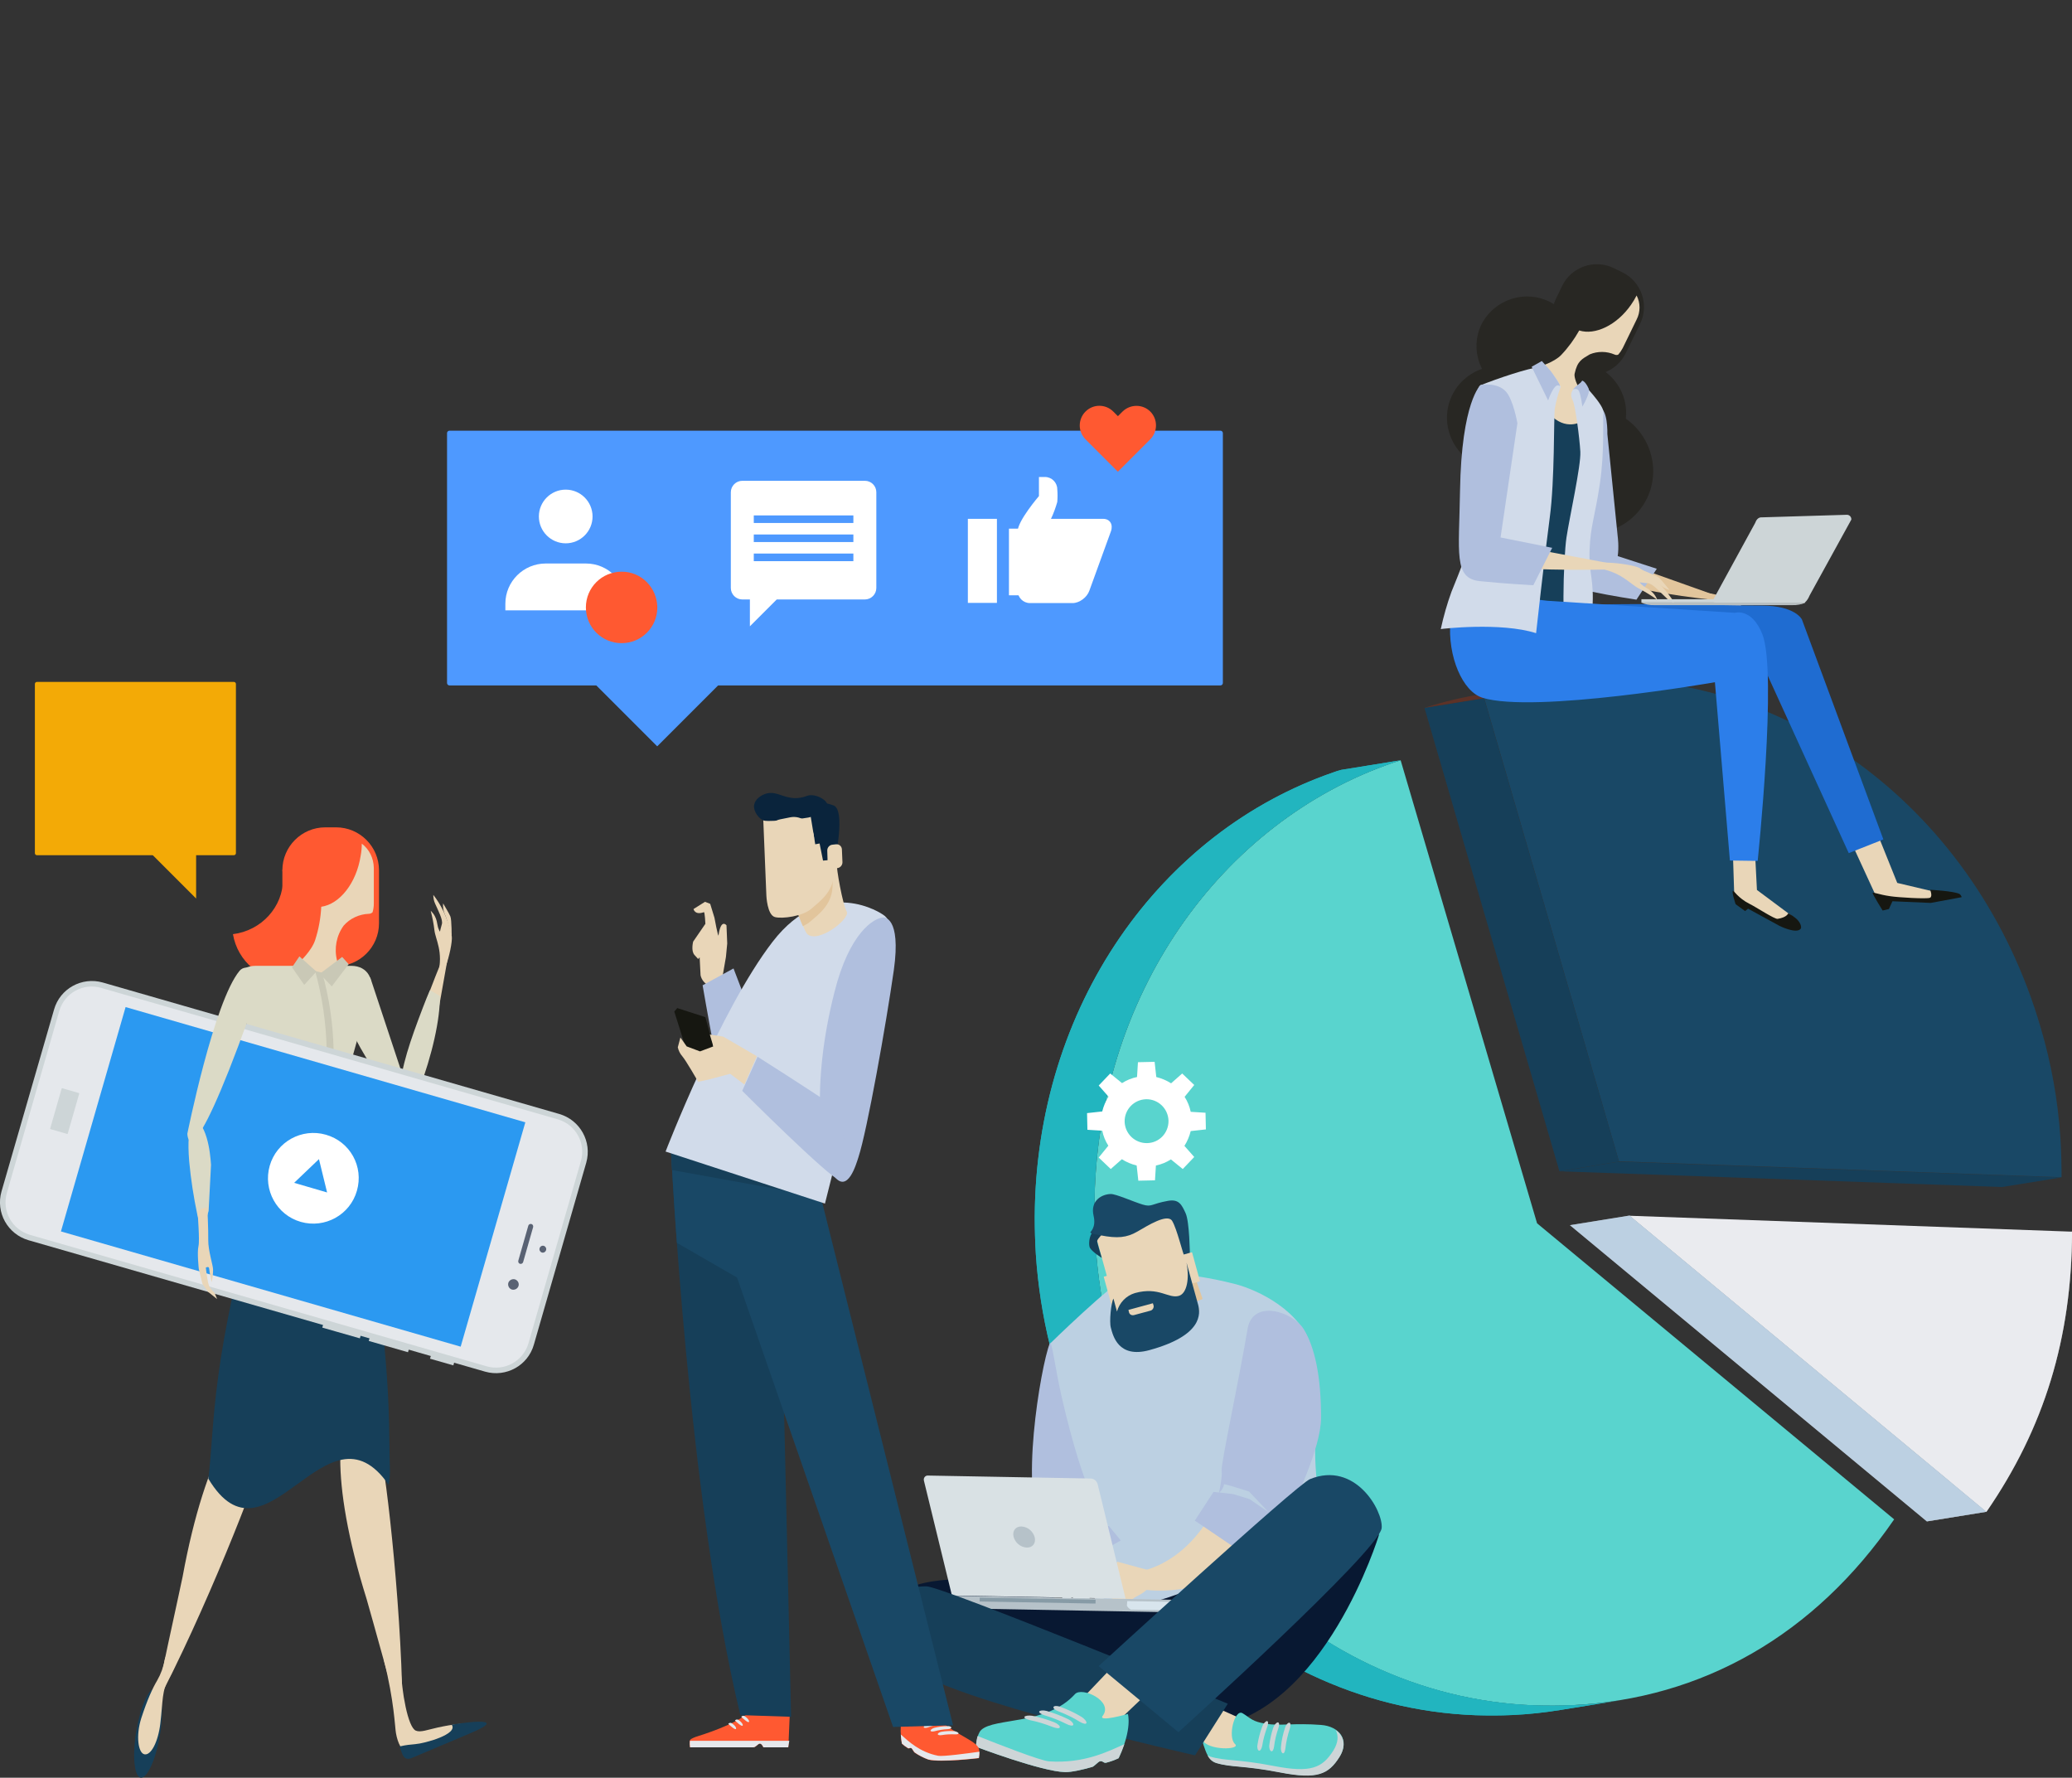<?xml version="1.0" encoding="utf-8"?>
<!-- Generator: Adobe Illustrator 24.2.1, SVG Export Plug-In . SVG Version: 6.00 Build 0)  -->
<svg version="1.1" id="Camada_1" xmlns="http://www.w3.org/2000/svg" xmlns:xlink="http://www.w3.org/1999/xlink" x="0px" y="0px"
	 viewBox="0 0 1119.3 960.2" style="enable-background:new 0 0 1119.3 960.2;" xml:space="preserve">
<rect x="0" y="0" width="1119.3" height="960.2" fill="#333333" stroke="none"/>
<style type="text/css">
	.st0{clip-path:url(#SVGID_2_);}
	.st1{fill:#858585;}
	.st2{fill:#8E8E8E;}
	.st3{fill:#808080;}
	.st4{fill:#EAEBEF;}
	.st5{fill:#BCD0E2;}
	.st6{fill:#163F59;}
	.st7{fill:#194866;}
	.st8{clip-path:url(#SVGID_4_);}
	.st9{fill:#5D3227;}
	.st10{fill:#59D4CE;}
	.st11{fill:#22B5BF;}
	.st12{clip-path:url(#SVGID_6_);}
	.st13{fill:#B0BFDE;}
	.st14{fill:#DBDAC6;}
	.st15{fill:#C4D1E1;}
	.st16{fill:#E4EEF3;}
	.st17{fill:#E9D6B8;}
	.st18{fill:#E2C59C;}
	.st19{fill:#081832;}
	.st20{fill:#B6C2C9;}
	.st21{fill:#D8E5ED;}
	.st22{fill:#879BA6;}
	.st23{fill:#D9E1E4;}
	.st24{fill:#CDD5D7;}
	.st25{fill:#282723;}
	.st26{fill:#161711;}
	.st27{fill:#1F6CD1;}
	.st28{fill:#D1DBEA;}
	.st29{fill:#2C7EEA;}
	.st30{fill:#B7BEC0;}
	.st31{fill:#FF5931;}
	.st32{fill:#E5E8EC;}
	.st33{fill:#0A243C;}
	.st34{fill:#F3AA06;}
	.st35{fill:#FFFFFF;}
	.st36{fill:#C9C8B6;}
	.st37{fill:#2B99F1;}
	.st38{fill:#596273;}
	.st39{fill:#4E99FF;}
</style>
<g id="Grupo_2352" transform="translate(-2309.872 -1392.468)">
	<g id="Grupo_2328" transform="translate(2867.839 1392.468)">
		<g id="Grupo_2306" transform="translate(69.905 196.567)">
			<g id="Grupo_2291" transform="translate(253.514 254.196)">
				<g id="Grupo_2290">
					<g id="Grupo_2285" transform="translate(169.115 7.502)">
						<g>
							<defs>
								<path id="SVGID_1_" d="M22.6,358.3l-32.2,5.2c31.2-45.4,46-93.9,46.3-151.4l32.2-5.2C68.6,264.4,53.8,312.9,22.6,358.3z"/>
							</defs>
							<clipPath id="SVGID_2_">
								<use xlink:href="#SVGID_1_"  style="overflow:visible;"/>
							</clipPath>
							<g id="Grupo_2284" class="st0">
								<g id="Grupo_2283">
									<path id="Caminho_9625" class="st1" d="M22.6,358.3l-32.2,5.2c31.2-45.4,46-93.9,46.3-151.4l32.2-5.2
										C68.6,264.4,53.8,312.9,22.6,358.3"/>
								</g>
							</g>
						</g>
					</g>
					<g id="Grupo_2286" transform="translate(28.244 0.003)">
						<path id="Caminho_9627" class="st2" d="M-29.4,205.9l192.8,160c31.2-45.4,46-93.9,46.3-151.4c-0.2,57.5-15,106-46.3,151.4
							L-29.4,205.9z"/>
					</g>
					<g id="Grupo_2287">
						<path id="Caminho_9628" class="st3" d="M191.7,365.8l-32.2,5.2l-192.8-160l32.2-5.2L191.7,365.8z"/>
					</g>
					<g id="Grupo_2288" transform="translate(28.244 0.003)">
						<path id="Caminho_9629" class="st4" d="M-29.4,205.9l239.1,8.6c-0.2,57.5-15,106-46.3,151.4L-29.4,205.9z"/>
					</g>
					<g id="Grupo_2289">
						<path id="Caminho_9630" class="st5" d="M191.7,365.8l-32.2,5.2l-192.8-160l32.2-5.2L191.7,365.8z"/>
					</g>
				</g>
			</g>
			<g id="Grupo_2299" transform="translate(184.629)">
				<g id="Grupo_2298">
					<g id="Grupo_2292" transform="translate(63.949 228.583)">
						<path id="Caminho_9631" class="st6" d="M237.3,210.8l-32.2,5.2L-34,207.5l32.2-5.2L237.3,210.8z"/>
					</g>
					<g id="Grupo_2293" transform="translate(28.26)">
						<path id="Caminho_9632" class="st7" d="M17.3,170.4c107.4-4.8,210,70.4,244.3,188c5.8,19.5,9.4,39.7,10.7,60
							c0.4,6.8,0.6,13.7,0.6,20.9l-239.1-8.6L-39,180.5C-20.8,174.7-1.8,171.3,17.3,170.4z"/>
					</g>
					<g id="Grupo_2294" transform="translate(0 9.049)">
						<path id="Caminho_9633" class="st6" d="M62.1,421.8L29.9,427L-43,176.7l32.2-5.2L62.1,421.8z"/>
					</g>
					<g id="Grupo_2297" transform="translate(0.005 2.445)">
						<g>
							<defs>
								<path id="SVGID_3_" d="M-11.4,175.8c10.7-1.7,21.5-3.4,32.2-5.2c-10.7,1.7-21.3,4.2-31.6,7.5l-32.2,5.2
									C-32.7,180-22.1,177.5-11.4,175.8z"/>
							</defs>
							<clipPath id="SVGID_4_">
								<use xlink:href="#SVGID_3_"  style="overflow:visible;"/>
							</clipPath>
							<g id="Grupo_2296" class="st8">
								<g id="Grupo_2295">
									<path id="Caminho_9634" class="st9" d="M-10.8,178.1l-32.2,5.2c10.3-3.3,20.9-5.8,31.6-7.6l32.2-5.2
										C10.1,172.3-0.5,174.8-10.8,178.1"/>
								</g>
							</g>
						</g>
					</g>
				</g>
			</g>
			<g id="Grupo_2305" transform="translate(0 38.479)">
				<g id="Grupo_2304">
					<g id="Grupo_2300" transform="translate(28.255)">
						<path id="Caminho_9636" class="st10" d="M100.5,175.6l73.7,250.1l192.9,159.9c-42.9,62.4-103.5,97.1-174.3,100.4
							c-6.5,0.3-13,0.3-19.7,0.1C47.3,681.6-55.5,572-64.3,437.2c-0.5-6.6-0.6-13.3-0.6-20.1c0.5-113.9,68-208.3,161.7-240.3
							C98.2,176.4,99.3,176,100.5,175.6z"/>
					</g>
					<g id="Grupo_2303">
						<path id="Caminho_9637" class="st11" d="M247.1,683.4c-10.7,1.7-21.5,3.5-32.2,5.2c-8.6,1.4-17.2,2.3-25.9,2.7
							c-6.5,0.3-13,0.3-19.7,0.1C43.3,686.8-59.4,577.2-68.3,442.4c-0.4-6.6-0.6-13.3-0.6-20.1c0.5-113.9,68-208.3,161.7-240.3
							c1.4-0.5,2.5-0.9,3.8-1.2l32.2-5.2c-1.3,0.3-2.4,0.7-3.8,1.2c-93.7,32-161.2,126.4-161.7,240.3c0,6.8,0.2,13.4,0.6,20.1
							C-27.2,572,75.6,681.6,201.5,686.1c6.6,0.2,13.2,0.2,19.7-0.1C229.8,685.7,238.5,684.8,247.1,683.4z"/>
						<g>
							<defs>
								<path id="SVGID_5_" d="M247.1,683.4c-10.7,1.7-21.5,3.5-32.2,5.2c-8.6,1.4-17.2,2.3-25.9,2.7c-6.5,0.3-13,0.3-19.7,0.1
									C43.3,686.8-59.4,577.2-68.3,442.4c-0.4-6.6-0.6-13.3-0.6-20.1c0.5-113.9,68-208.3,161.7-240.3c1.4-0.5,2.5-0.9,3.8-1.2
									l32.2-5.2c-1.3,0.3-2.4,0.7-3.8,1.2c-93.7,32-161.2,126.4-161.7,240.3c0,6.8,0.2,13.4,0.6,20.1
									C-27.2,572,75.6,681.6,201.5,686.1c6.6,0.2,13.2,0.2,19.7-0.1C229.8,685.7,238.5,684.8,247.1,683.4z"/>
							</defs>
							<clipPath id="SVGID_6_">
								<use xlink:href="#SVGID_5_"  style="overflow:visible;"/>
							</clipPath>
							<g id="Grupo_2302" class="st12">
								<g id="Grupo_2301">
									<path id="Caminho_9638" class="st11" d="M247.1,683.4l-32.2,5.2c-8.6,1.4-17.2,2.3-25.9,2.7c-6.5,0.3-13,0.3-19.7,0.1
										C43.3,686.8-59.4,577.2-68.3,442.4c-0.4-6.6-0.6-13.3-0.6-20.1c0.3-78.3,32.3-147.3,82.7-193.2l32.2-5.2
										c-50.4,45.9-82.4,115-82.7,193.2c0,6.8,0.2,13.4,0.6,20.1C-27.2,572,75.6,681.6,201.5,686.1c6.6,0.2,13.2,0.2,19.7-0.1
										C229.8,685.7,238.5,684.8,247.1,683.4"/>
									<path id="Caminho_9639" class="st11" d="M46,223.9l-32.2,5.2c22.8-20.9,49.7-37,79-47.1c1.4-0.5,2.5-0.9,3.8-1.2l32.2-5.2
										c-1.3,0.3-2.4,0.7-3.8,1.2C95.7,187,68.8,203,46,223.9"/>
								</g>
							</g>
						</g>
					</g>
				</g>
			</g>
		</g>
		<g id="Grupo_2320" transform="translate(0 440.43)">
			<g id="Grupo_2311" transform="translate(68.572)">
				<path id="Caminho_9641" class="st5" d="M40.2,253c12.9,3.2,36.6,14.8,41.6,34.5c7.5,29.7-7.5,73.2,16.2,115.7
					c7.5,13.6-130.6,31.8-130.6,31.8l-26.6-149.8c0,0,33.3-32.5,40.1-34.7C-5.1,246,14.4,246.5,40.2,253z"/>
				<g id="Grupo_2307" transform="translate(0 70.717)">
					<path id="Caminho_9642" class="st13" d="M-59.5,214.6c-4.8,12-16.9,83.2-3.4,100c1.6,1.9-7,5-5.5,13.8c0.3,1.5,2.9,8.6,2.9,8.6
						l11,2.9l33.4-19l-6.4-7.8l-3,0.1c0,0-2.9-2.7-2.1-5.9c0.8-3.3-7.6-8.6-20.4-63.8C-56.7,227.1-58.4,212-59.5,214.6z"/>
					<path id="Caminho_9643" class="st14" d="M-46.6,311.2l9.9-2.2l4-0.6c0.1,1.8,0.9,3.5,2.2,4.7l-7.7,0.2l-9,1.9l-10.8,6.2
						L-46.6,311.2z"/>
				</g>
				<path id="Caminho_9644" class="st15" d="M-32.5,391.2c-5,0.1-9.8,1.4-14.1,3.9c-5,3-9.5,9.7-5,13.2c3.6,2.7,7.5,5,11.6,6.9
					C-40,415.2-22.6,415.7-32.5,391.2z"/>
				<path id="Caminho_9645" class="st16" d="M-51.5,408.6l4.6-1c0,0,16-1.4,18.3-0.2c2.3,1.3,9.6,6.2,9.6,6.2l1.5,1.4
					c0,0-3.6,2.2-8.4-1.1s-5.2-0.8-5.2-0.8l0.8,4.3l-0.1,5.4l0.7,2.3c0,0,0.7,1.2,0.2,1.7c-0.8,0.8-2,1-3,0.7l-4.9-8.5l-1.3,9.2
					c-0.5,0.8-1.3,1.4-2.2,1.6c-1.4,0.3-1.4-0.1-1.4-0.1l-1.1-2.3c-0.1,0.6-0.5,1.2-1,1.6c-0.8,0.6-1.9,0.9-2.9,0.8l0.5-9.7l-2,4.9
					c-0.5,0.8-1.3,1.4-2.2,1.6c-1.6,0.4-2.1,0.5-2.1,0.5L-51.5,408.6z"/>
				<g id="Grupo_2309" transform="translate(36.981 55.398)">
					<g id="Grupo_2308" transform="translate(10.923)">
						<path id="Caminho_9646" class="st17" d="M-16.6,315.1c0,0-11.6,29.4-39.5,37.3c-4.8,1.4-7.8,6.6-5.5,8.3
							c3,2.1,7.1,2.6,14.1,2.6c14.6,0,34.5-4.6,48.2-17.9c20.3-19.7,26.7-28.6,24.7-38.5C23.3,296.9-16.6,315.1-16.6,315.1z"/>
						<path id="Caminho_9647" class="st13" d="M29.9,222.2c5.9,9.7,9.3,25.3,9.3,47.6c0,17.3-15,45.6-17.2,54.3
							c-0.4,1.4-1.3,7.7-1.3,7.7L4.2,348L-29,325.5l10.1-15.5l3,0.3c0,0,1.9-8.5,1.4-11.9c-0.5-3.3,9.2-47.9,14-76.4
							C2.2,205.6,24.1,212.6,29.9,222.2z"/>
						<path id="Caminho_9648" class="st5" d="M0.3,309.8l-9.6-3l-3.9-1c-0.3,1.8-1.2,3.4-2.6,4.5l7.6,0.9l8.8,2.7l10.3,7.1
							L0.3,309.8z"/>
					</g>
					<path id="Caminho_9649" class="st17" d="M-43,352.3l-16.9-4.6c0,0-4.8,6.4-3.9,8s0,11.1,0,11.1l8.2,6.9l6.6-2.2
						c0,0,0.5-2.9-1.8-3.2c-2.3-0.3,1.5-1.9,2.7-2.6C-46.9,365-37.1,360-43,352.3z"/>
				</g>
				<path id="Retângulo_1363" class="st18" d="M-20.7,227.5l28.1-9.9c0.2-0.1,0.5,0,0.6,0.3l15,42.9c0.1,0.2,0,0.5-0.3,0.6
					l-28.1,9.9c-0.2,0.1-0.5,0-0.6-0.3l-15-42.9C-21.1,227.8-21,227.6-20.7,227.5z"/>
				<g id="Grupo_2310" transform="translate(27.045)">
					<path id="Retângulo_1364" class="st17" d="M-62,223.5l40.5-11.2c0.3-0.1,0.7,0.1,0.8,0.4l15,54.4c0.1,0.3-0.1,0.7-0.4,0.8l0,0
						l-40.5,11.2c-0.3,0.1-0.7-0.1-0.8-0.4l-15-54.4C-62.5,224-62.3,223.6-62,223.5C-62,223.5-62,223.5-62,223.5z"/>
					<path id="Caminho_9650" class="st6" d="M-58.4,239c0,0-5-3.1-6.4-5.4c-0.7-1.2-0.8-6.4,1.9-9.1c2.7-2.8,6.3,0,6.3,0
						s-4.3,4.3-4.3,5.4C-60.9,230.9-58.4,239-58.4,239z"/>
					<path id="Caminho_9651" class="st7" d="M-10.8,237.1c0,0-0.2-17.6-2.3-22.2c-2.1-4.6-3.6-7.8-9.6-6.7c-9,1.6-8.6,3.5-13.6,2
						c-5-1.5-14.5-5.8-17.3-5.7c-4.7,0.1-11.2,3.5-9.2,11.9c1.5,6.2-2,8.7-1.8,8.9c0.6,0.7,2.4,0.9,5.5,1.5c9.1,1.8,14.2,1.3,19.9-2
						c5.7-3.3,16.2-9.9,18.8-5.8c2.6,4.2,5.9,18.3,6.7,19.2S-11.7,238.2-10.8,237.1z"/>
					<path id="Retângulo_1365" class="st17" d="M-20,238.8l10.1-2.8c0.1,0,0.2,0,0.3,0.1c0,0,0,0,0,0l4.2,15.3c0,0.1,0,0.2-0.1,0.3
						c0,0,0,0,0,0l-10.1,2.8c-0.1,0-0.2,0-0.3-0.1c0,0,0,0,0,0l-4.2-15.3C-20.1,239-20.1,238.9-20,238.8
						C-20,238.8-20,238.8-20,238.8z"/>
					<path id="Retângulo_1366" class="st17" d="M-57.2,249.1l10.1-2.8c0.1,0,0.2,0,0.3,0.1l4.2,15.3c0,0.1,0,0.2-0.1,0.3
						c0,0,0,0,0,0l-10.1,2.8c-0.1,0-0.2,0-0.3-0.1l-4.2-15.3C-57.3,249.2-57.3,249.1-57.2,249.1C-57.2,249.1-57.2,249.1-57.2,249.1z
						"/>
					<path id="Caminho_9652" class="st7" d="M-12.6,241.6c0,0,4.6,16.9,6.2,22.5c1.4,5.1,2.5,16.8-26.2,24.7
						c-17,4.7-19.8-8-20.9-12.1c-0.9-3.1,0.1-13.5,1.4-15.7c0-0.1,1.9,7,1.9,7c1.3-4.8,5-8.6,9.7-10c13-3.6,18.1,3.2,23.8,1.5
						C-12.3,258.1-11,250-12.6,241.6z"/>
					<path id="Caminho_9653" class="st17" d="M-32.1,267.5l-8.9,2.4c-1.2,0.3-2.4-0.3-2.7-1.5c0,0,0,0,0,0l-0.3-1.3l13.2-3.6
						l0.4,1.3C-30.2,265.9-30.9,267.2-32.1,267.5z"/>
				</g>
			</g>
			<path id="Caminho_9654" class="st19" d="M-77.4,438.4c4.1,11.4,76.2,53.2,100.3,50.7l72.8,3.5c61.9-7.6,91.2-103.8,91.2-103.8
				c-2.5-24.1-63.5,10.9-85.2,21.7c-34.4,17.2-56.2,18-56.2,18c-23,2.4-49.7-15.4-78.8-16C-65.2,411.9-83.9,420.5-77.4,438.4z"/>
			<g id="Grupo_2314" transform="translate(17.376 133.469)">
				<path id="Caminho_9655" class="st20" d="M63.6,293.4L63.6,293.4l0-3.1L-61.7,288l-0.1,3v0.1l0.3,0.6c1.6,2.6,4.4,3.2,7.8,3.2
					l109,2c3.3,0.1,6.2-0.3,7.9-2.9L63.6,293.4z"/>
				<path id="Caminho_9656" class="st21" d="M33.4,293.3L33.4,293.3l0.3,0.6c0.5,0.7,1.1,1.2,1.8,1.6l19.1,0.3c3.2,0,6-0.3,7.6-2.4
					l0.3-0.4l0.1-0.1l0-1.5l-29-0.5L33.4,293.3z"/>
				<g id="Grupo_2312" transform="translate(26.416 57.754)">
					
						<rect id="Retângulo_1367" x="-42.3" y="201.5" transform="matrix(1.801078e-02 -1 1 1.801078e-02 -273.293 187.433)" class="st22" width="2.1" height="62.6"/>
				</g>
				<g id="Grupo_2313">
					<path id="Caminho_9657" class="st23" d="M32.7,289.6l-15.1-61.9c-0.5-1.7-1.9-2.9-3.7-3l-87.9-1.6c-1.2-0.1-2.2,0.8-2.3,2
						c0,0.3,0,0.6,0.1,0.9l15.1,61.9L32.7,289.6z"/>
					<path id="Caminho_9658" class="st20" d="M-16.4,256.4c0.8,3.2-1.1,5.7-4.3,5.6c-3.4-0.2-6.2-2.6-7.1-5.8
						c-0.8-3.2,1.1-5.7,4.3-5.6C-20.1,250.8-17.3,253.2-16.4,256.4z"/>
				</g>
			</g>
			<g id="Grupo_2316" transform="translate(129.682 233.36)">
				<path id="Caminho_9659" class="st17" d="M-22.8,275.3c-8.7,1.5-15.3-8.6-15.3-8.6l-22.4-17.6l4.7-11.9l43.6,19.6
					C-12.2,256.7-14.2,273.8-22.8,275.3z"/>
				<path id="Caminho_9660" class="st10" d="M-38.2,266c0,0,0,1.1,1.7,5.6c1.7,4.6,3.7,6.2,5.9,6.8c8.4,2.5,14.4,1.2,34.5,5.1
					c20.1,3.9,26.1,1,32-8.3c5.9-9.3-0.2-16.6-10-17.3c-14.2-1.1-22.1,0.6-29.5-0.6c-7.7-1.2-8.2-2.9-12.8-5.7
					c-4.3-2.6-8.2,12.9-4.1,16.6C-17,271.4-35.1,271.9-38.2,266z"/>
				<path id="Caminho_9661" class="st24" d="M-33.9,275c8.4,2.5,14.4,1.2,34.5,5.1c20.1,3.9,26.1,0.9,32-8.3
					c2.7-4.3,2.9-8.1,1.3-11.1c4.4,3,5.9,8.4,2,14.6c-5.9,9.3-11.9,12.2-32,8.3c-20.1-3.9-26.1-2.6-34.5-5.1
					c-2.1-0.7-3.8-2.2-4.7-4.2C-34.9,274.6-34.4,274.8-33.9,275z"/>
				<path id="Caminho_9662" class="st17" d="M-38.1,266.3l0-0.3c0,0.1,0.1,0.2,0.2,0.3L-38.1,266.3z"/>
				<g id="Grupo_2315" transform="translate(45.634 16.423)">
					<path id="Caminho_9663" class="st24" d="M-40.3,256.8c0.7,0.2,1.2-1,1.4-2.7c0.4-3.5,1.2-7,2.3-10.4c0.6-1.7,0.6-3.2-0.1-3.4
						c-0.7-0.2-1.9,1-2.4,2.7c-1.1,3.3-1.9,6.8-2.2,10.3C-41.5,255-41,256.6-40.3,256.8z"/>
					<path id="Caminho_9664" class="st24" d="M-46.5,255.7c0.7,0.2,1.3-1,1.5-2.7c0.4-3.3,1.2-6.6,2.3-9.8c0.6-1.6,0.5-3-0.2-3.1
						c-0.7-0.1-1.9,1.1-2.5,2.7c-1.1,3.1-1.8,6.4-2.2,9.6C-47.8,254.1-47.2,255.5-46.5,255.7z"/>
					<path id="Caminho_9665" class="st24" d="M-53.1,255.4c0.7,0.1,1.4-1.2,1.7-2.8c0.5-3.4,1.5-6.8,2.7-10.1c0.6-1.6,0.6-3-0.1-3.1
						c-0.8,0-2,1.3-2.6,2.9c-1.2,3.2-2.1,6.6-2.6,10C-54.3,253.9-53.8,255.3-53.1,255.4z"/>
				</g>
			</g>
			<path id="Caminho_9666" class="st6" d="M105.3,479.8c0,0-154-63.3-162.8-63.4c-29.7-0.3-22.9,29.8-7.9,44
				c17.8,16.7,153,47.3,153,47.3L105.3,479.8z"/>
			<g id="Grupo_2319" transform="translate(42.022 133.281)">
				<path id="Caminho_9667" class="st17" d="M2.2,357.6l42-39.9L26.3,300l-45.9,48.2L2.2,357.6z"/>
				<path id="Caminho_9668" class="st7" d="M-6.5,326.2c0,0,106.9-98,114.2-101c24.4-9.9,39.5,17.1,38.7,26.4
					c-1.1,12.1-109.8,110.3-109.8,110.3L-6.5,326.2z"/>
				<g id="Grupo_2318" transform="translate(0 102.756)">
					<path id="Caminho_9669" class="st10" d="M-69.9,257.9c-2.5,2.3-2.9,9.1-2.9,9.1s35.7,13.5,48.2,13.7c3.2,0.1,9.1-1.2,14.7-2.8
						c1-0.3,3.1-2.7,4-3c1.7-0.5,2.1,1.2,3.6,0.7c2.3-0.6,4.5-1.4,6.6-2.4c7.5-16,5-23.9,5-23.9s-16.4,4.7-13.6,1
						c6-7.9-11.2-15.9-15-11.7C-34.5,255.4-62.6,251.2-69.9,257.9z"/>
					<path id="Caminho_9670" class="st24" d="M-71.9,261.2c11,4.4,34,13.4,38.6,13.7c18.8,1.3,31.9-5.3,40.7-9.3
						c-0.9,2.6-1.9,5.1-3.1,7.6c-2.1,1-4.3,1.8-6.6,2.4c-1.5,0.5-1.9-1.2-3.6-0.7c-0.9,0.3-3.1,2.7-4,3c-5.6,1.6-11.5,2.9-14.7,2.8
						c-12.5-0.2-48.2-13.7-48.2-13.7C-72.7,265.1-72.4,263.1-71.9,261.2z"/>
					<g id="Grupo_2317" transform="translate(22.909 6.574)">
						<path id="Caminho_9671" class="st24" d="M-69.5,244.3c-0.3,0.6,1.1,1.3,3.1,1.8c4.1,0.8,8.1,2.1,12,3.6c2,0.8,3.7,1,4,0.3
							s-1.1-2-3-2.8c-3.9-1.5-7.8-2.7-11.9-3.5C-67.3,243.4-69.2,243.7-69.5,244.3z"/>
						<path id="Caminho_9672" class="st24" d="M-61.5,241.4c-0.3,0.6,1.1,1.5,3,2.1c4,1.2,7.9,2.7,11.6,4.6c1.9,1,3.6,1.2,3.8,0.5
							c0.2-0.7-1-2.2-2.9-3.1c-3.7-1.8-7.6-3.3-11.5-4.4C-59.4,240.6-61.2,240.8-61.5,241.4z"/>
						<path id="Caminho_9673" class="st24" d="M-53.8,239c-0.3,0.7,1,1.7,2.9,2.4c3.9,1.5,7.7,3.3,11.2,5.5c1.8,1.1,3.5,1.5,3.7,0.7
							c0.2-0.7-1-2.3-2.8-3.4c-3.6-2.1-7.3-3.9-11.2-5.3C-51.8,238.2-53.6,238.3-53.8,239z"/>
					</g>
				</g>
			</g>
		</g>
		<g id="Grupo_2327" transform="translate(262.235)">
			<g id="Grupo_2325">
				<path id="Caminho_9674" class="st25" d="M55.6,234.6c-6.8,13.5-23.2,19-36.7,12.2c0,0,0,0,0,0c-13.7-6.7-19.6-23-13-36.4
					c6.8-13.5,23.2-19,36.7-12.3C56.3,204.9,62.1,221.2,55.6,234.6z"/>
				<path id="Caminho_9675" class="st25" d="M69.5,269.2c-8.3,17-29,23.9-46.4,15.4c-17.3-8.4-24.7-29.1-16.4-46s29-23.9,46.4-15.4
					C70.4,231.6,77.7,252.2,69.5,269.2z"/>
				<g id="Grupo_2323" transform="translate(63.105 68.084)">
					<g id="Grupo_2322" transform="translate(0 69.224)">
						<g id="Grupo_2321" transform="translate(9.066 4.808)">
							<path id="Caminho_9676" class="st18" d="M-31.8,164.6c0,0-1,4.5,20.8,10.1c21.8,5.6,55.3,8.3,55.3,8.3l-49.2-17.5
								C-4.9,165.4-24,159.6-31.8,164.6z"/>
							<path id="Caminho_9677" class="st18" d="M26.7,180.2c10.3,2.9,13.2,9.4,16.9,12.2c2.5,2,4.8,4.1,7,6.4c-1-5.1-4.3-6.1-5.6-8
								c-1.3-1.9-1-1.1,2.7-0.3c2.1,0.4,4.7,5.2,6.8,8c0.8,1.2,1.9,2.3,3.2,3c-1.1-3-2.5-5.8-4.1-8.5c-2.4-3.7-5.2-7.1-8.4-10.1
								c-2-1.5-8.8-3.7-13.9-4.5C25.6,177.4,19.3,178.1,26.7,180.2z"/>
							<path id="Caminho_9678" class="st18" d="M44.6,182.8c0,0,7.3,4.3,8.4,5.7c0.8,1,3.6,6.4,3.6,6.4c-1.6-0.8-3-1.9-4.1-3.4
								C51.2,189.4,44.6,182.8,44.6,182.8z"/>
						</g>
						<path id="Caminho_9679" class="st13" d="M-10.5,162.7c0,0-20.3-4.5-22.3,7.7c-1.2,7,2.7,10.6,8.9,11.8
							c11.4,2.4,24.6,4.4,24.6,4.4l11-16.7L-10.5,162.7z"/>
					</g>
					<path id="Caminho_9680" class="st13" d="M-9.4,221.9l-5.6-55.5c0,0,0.4-14.5-4.8-14.2c-7.5,0.4-9,13-9.6,17.5
						c-1.3,9.2-3.3,12.8-3.1,35.8c0.1,14.2-0.9,30.3,0,39.9c0.6,6.6,7.1-0.7,13.8-1.4C-6.4,242.9-9.4,221.9-9.4,221.9z"/>
				</g>
				<path id="Caminho_9681" class="st17" d="M175.4,445.3l18.5,40.2l25.7,0.6l13-2.6l-27.9-6.6l-15-37.3L175.4,445.3z"/>
				<path id="Caminho_9682" class="st26" d="M196.8,491.8l3.4-0.8l1.9-4.2l20.7,0.9l16.7-3.1c-0.2-0.7-0.6-1.3-1.1-1.7
					c-2.9-1.6-15.9-2.3-15.9-2.3s1.4,3.6-0.1,4.3c-1.5,0.8-17.5-0.2-21.3-0.8c-6.6-0.9-10-2.6-9.7-1.7
					C191.8,483.8,196.8,491.8,196.8,491.8z"/>
				<path id="Caminho_9683" class="st27" d="M72.8,363.6l60.6-1.6l45.1,98.8l18.7-7.4l-44-118.8c0,0-3.5-7.5-21.8-7.5
					c-17.8,0-89.6-2-97.8,0.3C14.3,332.8,76.2,347.2,72.8,363.6z"/>
				<path id="Caminho_9684" class="st25" d="M29.8,199.5c-6.5,13.5-23,18.9-36.7,12.2c-13.7-6.7-19.6-23-13-36.5
					c7-13.6,23.7-19,37.2-12C30.5,170,36,186,29.8,199.5z"/>
				<path id="Caminho_9685" class="st25" d="M58,190.8c-5,10.3-17.5,14.6-27.8,9.6l-0.3-11.2c-10.3-5-14.6-17.5-9.6-27.8
					c0,0,0,0,0,0l3.4-7c5-10.3,17.5-14.6,27.8-9.6c0,0,0,0,0,0l4.7,2.3c10.3,5,14.6,17.5,9.6,27.8c0,0,0,0,0,0L58,190.8z"/>
				<path id="Caminho_9686" class="st17" d="M63.9,159.6c-0.9,1.8-1.9,3.4-3,5c-7.7,11.1-19.5,16.6-28,13.9
					c-2.7,4.8-5.9,9.2-9.7,13.2c-3.8,4-11.8,6.3-11.8,6.3c-5.4,7.7-2.4,30,17.1,32.3c11.7,1.4,9.3-10.9,5.2-18.6
					c-1.9-3.6-3.7-7.8-3.3-9.8c1.5-7.1,4.1-8,8.2-10.5c4.3-1.8,9.2-1.7,13.4,0.1c0.6,0.3,1.3,0.3,1.9,0.1c1-1.1,1.8-2.3,2.5-3.6
					l7.5-15.4C66,168.5,66,163.7,63.9,159.6z"/>
				<path id="Caminho_9687" class="st6" d="M2.9,344.1c0,0,8.9,1.8,11.3,2.8c3.3,1.3,12.9-0.3,12.9-0.3s1.2-47.6,3.5-64.2
					c2.3-16.6,6.6-21.1,6.6-26.3c0-8.3-0.7-10.2-2.2-16.7s2.8-15,1.4-13.4c-2.3,2.6-11.2,6.7-19.4-2.3
					C15.8,222.1,2.9,344.1,2.9,344.1z"/>
				<path id="Caminho_9688" class="st28" d="M34.4,206.7c0,0,12.1,12.2,11.6,16.2c-0.5,4,0.7,20.8-2,38.7s-5,22.3-5.5,35.4
					c-0.5,13,2.6,16,1.5,32c-0.8,12.5-2.8,23.6-2.8,23.6c-3.6,0.8-7.5-0.3-10-3.1c-4.3-4.7-2.8-48.3-1.2-59.1
					c1.6-10.7,7.9-38.9,7.5-46.4s-2.8-25.4-4.1-27.7C26.1,210.4,33.5,207.3,34.4,206.7z"/>
				<path id="Caminho_9689" class="st13" d="M34.5,205.6c-0.4,0.6-0.9,1.2-1.5,1.6c-1.3,1-2.5,2-3.5,3.2c0,0,2.4-1.2,3.3,0.9
					c1.1,2.6,1.8,8.3,1.8,8.3s4.5-7.4,3.4-9.7C36.1,205.7,34.5,205.6,34.5,205.6z"/>
				<path id="Caminho_9690" class="st25" d="M17.9,234.5c-4.8,15-20.9,23.3-36,18.5c0,0,0,0,0,0c-15.2-4.7-23.8-20.7-19.2-35.6
					c4.6-14.9,20.7-23.2,36-18.5C14,203.7,22.6,219.6,17.9,234.5z"/>
				<path id="Caminho_9691" class="st17" d="M115.7,454.1l0.9,28.1l5.7,6.7l15.3,8.8l11.3-2.1l-20-14.9l-1.5-29.5L115.7,454.1z"/>
				<path id="Caminho_9692" class="st26" d="M117.4,488.4l5.1,3.7l1.6-1.3l17,9.3c0,0,9,4.5,11.4,1.6c0.8-0.9-0.2-4-3.1-6.1
					c-1.1-0.9-2.4-1.7-3.6-2.3c0,0-0.6,2.2-5.7,3c-1.6,0.3-11.7-6.4-15.2-8.1c-6.2-3.1-8.7-7.5-9-7.1
					C115.2,482.1,117.4,488.4,117.4,488.4z"/>
				<path id="Caminho_9693" class="st29" d="M-4.2,305.7L3.1,323l12.6,1.5L117,331c0,0,9.1-2.8,14.8,11.5
					c8.2,20.4-2.5,122.5-2.5,122.5l-15-0.2l-8.1-96.3c0,0-97.4,17-125.5,8.4c-10.8-3.3-19-22.3-17.4-41.5
					c1.2-15,11.2-28.9,11.2-28.9L-4.2,305.7z"/>
				<path id="Caminho_9694" class="st28" d="M9.6,342c0,0,4.7-42.5,7.4-62.6s2.1-53.9,2.7-58.7c0.7-4,1.8-8,3.2-11.8
					c0,0-4.9-11-11.3-10.6c-5.6,0.3-23.4,6.3-32,9.8c-5.9,2.4-2.8,70.1-3.4,73.7c-1.9,12.9-8.2,27.6-12.3,37.8
					c-2.4,6.6-4.3,13.3-5.8,20.2C-41.9,339.7-9.5,335.9,9.6,342z"/>
				<path id="Caminho_9695" class="st13" d="M12.7,195l4.8,5.4c0,0,6.7,9.2,4.5,7.9c-2.7-1.6-5.9,8-5.9,8l-8.9-18.2L12.7,195z"/>
				<g id="Grupo_2324" transform="translate(13.075 132.788)">
					<path id="Caminho_9696" class="st17" d="M-39.2,165.4c0,0-7.4,5.3,20.6,8.1s69.8,0.8,69.8,0.8l-64.1-12.1
						C-12.9,162.2-30.5,158.7-39.2,165.4z"/>
					<path id="Caminho_9697" class="st17" d="M28.9,174c13.3,1.7,18.2,8.6,23.2,11.1c3.4,1.8,6.7,3.8,9.9,6.1
						c-2.3-5.6-6.5-6.3-8.4-8.2c-1.9-2-1.5-1,3.3-0.8c2.7,0.2,6.8,5.1,9.9,7.9c1.2,1.3,2.8,2.3,4.5,2.9c-1.9-3.2-4.2-6.2-6.7-8.9
						c-3.7-3.8-7.8-7.2-12.2-10.1c-2.7-1.4-11.5-2.8-18-2.9C27,171.1,19.4,172.7,28.9,174z"/>
					<path id="Caminho_9698" class="st17" d="M51.5,174.2c0,0,9.8,3.7,11.5,5.1c1.1,1,5.6,6.6,5.6,6.6c-2.1-0.6-4-1.7-5.7-3.2
						C61,180.6,51.5,174.2,51.5,174.2z"/>
				</g>
				<path id="Caminho_9699" class="st13" d="M-9.6,290.3l9.1-61.7c0,0-2.2-12.7-6.2-17.1c-4.7-5.2-13.6-3.6-13.6-3.6
					s-10.4,8.6-11.2,57.4c-0.5,33.4-3.6,47.2,10.8,48.6c13.4,1.4,28.8,2.2,28.8,2.2l10.2-20.2L-9.6,290.3z"/>
			</g>
			<g id="Grupo_2326" transform="translate(94.89 118.759)">
				<rect id="Retângulo_1368" x="-28.4" y="204.9" class="st24" width="88.4" height="1.8"/>
				<path id="Caminho_9700" class="st24" d="M10.6,204.8c-0.1,1.3,0.9,2.4,2.2,2.5h45.3c1.2,0,2.9-0.9,4.4-4.5L85,161.9
					c0.1-1.3-0.8-2.4-2.1-2.6c-0.2,0-0.4,0-0.5,0l-46.5,1.4c-1.3,0.3-2.2,1.2-2.9,3.1L10.6,204.8z"/>
				<path id="Caminho_9701" class="st30" d="M16.1,206.7h-44.7c2.3,1,4.8,1.5,7.2,1.4h74.5c2.5,0.1,5-0.4,7.2-1.4H16.1z"/>
			</g>
		</g>
	</g>
	<g id="Grupo_2336" transform="translate(2669.423 1577.705)">
		<g id="Grupo_2333" transform="translate(0 58.657)">
			<g id="Grupo_2330" transform="translate(13.025 431.69)">
				<path id="Caminho_9702" class="st31" d="M54,251.7l-0.7,16.5H39.8c0,0-0.8-2-1.9-2c-1,0-2.2,2-3.5,2H0.2c0,0-0.6-3,0.1-4.1
					c0.4-0.5,2.6-1.5,4.1-1.9c7-2.2,26.8-8.9,30.3-16.2C39,237,54,251.7,54,251.7z"/>
				<path id="Caminho_9703" class="st32" d="M0.1,264.7C0,265.9,0,267,0.2,268.2h34.2c1.3,0,2.5-2,3.5-2c1.1,0,1.9,2,1.9,2h13.4
					l0.6-3.5H0.1z"/>
				<g id="Grupo_2329" transform="translate(20.915 8.149)">
					<path id="Caminho_9704" class="st32" d="M4.1,250.1C3.8,250.5,3,250,2,249.2c-2.5-2.1-2.2-1.8-1.6-2.2c0.5-0.2,1-0.5,2.4,0.8
						C3.8,248.6,4.4,249.7,4.1,250.1z"/>
					<path id="Caminho_9705" class="st32" d="M7.7,248.3c-0.3,0.4-1.1-0.1-2.1-0.9c-2.5-2.1-2.2-1.8-1.6-2.2c0.4-0.2,1-0.5,2.4,0.8
						C7.4,246.9,8,247.9,7.7,248.3z"/>
					<path id="Caminho_9706" class="st32" d="M11.1,246.3c-0.3,0.4-1.1-0.1-2.1-0.9c-2.5-2.1-2.2-1.8-1.6-2.2c0.4-0.2,1-0.5,2.4,0.8
						C10.8,244.9,11.4,245.9,11.1,246.3z"/>
				</g>
			</g>
			<g id="Grupo_2332" transform="translate(126.949 436.565)">
				<path id="Caminho_9707" class="st31" d="M42,263.4c1,1.7,0.3,5.8,0.3,5.8S21.6,271.7,15,270c-2.6-1-5.1-2.2-7.4-3.8
					c-0.5-0.3-1.3-2.1-1.7-2.3c-0.8-0.5-1.3,0.4-2-0.1c-1.1-0.7-2.2-1.5-3.2-2.4c-1.8-10.5,0.6-14.7,0.6-14.7s13.3-6.5,16.6-1.9
					C25.6,255.2,39.1,258.5,42,263.4z"/>
				<path id="Caminho_9708" class="st32" d="M42.6,265.7c-6.4,0.9-19.8,2.7-22.3,2.2c-10.1-2-16.1-7.9-20.2-11.5
					c0.1,1.5,0.3,3.1,0.6,4.9c1,0.9,2,1.7,3.2,2.4c0.7,0.5,1.1-0.4,2,0.1c0.4,0.3,1.3,2,1.7,2.3c2.3,1.6,4.8,2.9,7.4,3.8
					c6.7,1.7,27.3-0.8,27.3-0.8C42.5,268,42.6,266.9,42.6,265.7z"/>
				<g id="Grupo_2331" transform="translate(12.499 6.026)">
					<path id="Caminho_9709" class="st32" d="M18.8,249.7c0.1,0.4-0.8,0.7-1.9,0.6c-2.4-0.1-4.8,0-7.1,0.4c-1.2,0.2-2.2,0-2.2-0.5
						s0.9-1.1,2-1.3c2.3-0.4,4.7-0.5,7-0.3C17.8,248.8,18.7,249.3,18.8,249.7z"/>
					<path id="Caminho_9710" class="st32" d="M14.9,246.6c0.1,0.5-0.8,0.8-2,0.9c-2.4,0.1-4.7,0.5-7,1.1c-1.2,0.3-2.2,0.2-2.2-0.3
						s0.9-1.2,2-1.5c2.3-0.6,4.6-0.9,6.9-0.9C13.8,245.7,14.8,246.1,14.9,246.6z"/>
					<path id="Caminho_9711" class="st32" d="M11,243.8c0.1,0.5-0.8,0.9-2,1.1c-2.4,0.3-4.7,0.9-6.9,1.7C1,246.9,0,246.9,0,246.4
						s0.9-1.3,2-1.7c2.2-0.8,4.5-1.3,6.9-1.6C10,242.9,10.9,243.3,11,243.8z"/>
				</g>
			</g>
			<path id="Caminho_9712" class="st17" d="M30.4,285.7l2.2-12.7l0.7-7.3l-0.4-9.8c0,0-3-3.9-4.3,5.4c-0.2,1.4-2.2-9.5-2.2-9.5
				l-2.3-7.5l-2.8-1.1l-6.2,3.9c0,0,0.6,3.5,5.6,1.7c0.5-0.2,0.8,6.3,0.8,6.3l-6.6,9.6c0,0-1.3,5,0.7,7.2l2,2.2l0.8-0.9l0.5,9.7
				c0.5,2.3,2,4.2,4.1,5.4c3.2,1.6,1.4,5.2,1.4,5.2L30.4,285.7z"/>
			<path id="Caminho_9713" class="st13" d="M43.6,359.4c0,0,13-26,9.8-35.6c-3.2-9.6-16.7-44.6-16.7-44.6l-16.7,9.1
				c0,0,11.8,69,15.5,73.6S42.6,360.8,43.6,359.4z"/>
			<path id="Caminho_9714" class="st6" d="M40.4,682.5l27.4,0.9l-6.6-287.3L3,378.7C3,378.7,12.1,565.9,40.4,682.5z"/>
			<path id="Caminho_9715" class="st7" d="M83.6,401.6L155.3,688l-32.4,0.9L17.1,384.2L83.6,401.6z"/>
			<path id="Caminho_9716" class="st7" d="M61.2,398l-4.7-3.3L3,378.7c0,0,0.9,19,3.1,48.7L62.6,460L61.2,398z"/>
			<path id="Caminho_9717" class="st6" d="M83.9,402.6l-0.3-1L51,393L3,378.6c0,0,0.2,3.4,0.5,9.5L83.9,402.6z"/>
			<path id="Caminho_9718" class="st28" d="M117.4,250.1c0,0-31.3-22-59.6,14.7S0,378.1,0,378.1l86.1,28.1l28-111.4
				C114.1,294.8,129.6,257.5,117.4,250.1z"/>
			<path id="Caminho_9719" class="st13" d="M117.7,251.7c0,0,9.7-0.9,5.6,28.4c-4.2,29.4-14.4,86.6-19.1,101
				c-1.2,3.6-5.8,20.2-13.3,10.1s-12.5-49,0.3-99.1C99.2,259.9,112.7,251.7,117.7,251.7z"/>
			<path id="Caminho_9720" class="st26" d="M6.3,300.6l-1.6,1.9l6.2,19.6l12.5,3.7l2.9-2.7l-4.8-17.6L6.3,300.6z"/>
			<path id="Caminho_9721" class="st17" d="M49.3,326.6L31.1,316l-7.2-1.1l1.9,6.4l-7.2,2.7l-7.2-2.7L8,316.5l-1.4,5.3
				c0.4,1.8,1.2,3.4,2.4,4.8c1.9,2.1,8.6,13.8,8.6,13.8l5.3-1.1l12-3.2l7.7,5.8L49.3,326.6z"/>
			<path id="Caminho_9722" class="st13" d="M99.1,386.3c0,0-3.9-29.4-11.7-34.9c-7.7-5.5-37.7-24.5-37.7-24.5l-8.3,18.4
				c0,0,47.1,47.1,52.7,48.3C99.7,394.9,99.1,388.1,99.1,386.3z"/>
		</g>
		<g id="Grupo_2335" transform="translate(47.746)">
			<g id="Grupo_2334">
				<path id="Caminho_9723" class="st17" d="M19.3,295.7c5.3,15.4,8.6,22.9,9.5,23.6c5.9,5.3,23.5-8.4,21.3-12.2s-5.6-23.1-5.4-26.1
					C44.8,278,16.2,286.6,19.3,295.7z"/>
				<path id="Caminho_9724" class="st18" d="M29.1,284.7c4.2-1.9,8.7-3.3,13.2-4.1c0.2,5.1,0.3,10.2,0.1,13.7
					c-0.6,9.5-7.8,14.6-12.3,18.5c-1.1,0.9-2.4,1.6-3.7,2.2c-1.2-2.6-3.3-8.2-7.1-19.3C17.9,291.6,23.1,287.5,29.1,284.7z"/>
				<path id="Caminho_9725" class="st17" d="M4.9,254.4l1.8,44.1c0,0,0.4,10.4,4.6,11.6c4.1,1.1,15.1-0.5,19.6-4.4
					c4.5-3.9,11.7-9,12.3-18.5s-1.3-32.1-1.3-32.1s-3.6-7.2-17.8-1.5C9.9,259.2,4.9,254.4,4.9,254.4z"/>
				<path id="Caminho_9726" class="st33" d="M6,243.6c-1.9,0.7-5.2,2.5-5.9,5.8c-0.7,3.5,2.8,8.2,5.8,8.7c3,0.5,22.5-1.1,24.8-2.1
					c2.3-1,6.8-2.4,8.7-6.1c1.2-2.5-6.3-6.9-10.6-5.3C17.9,248.8,13.2,241,6,243.6z"/>
				<path id="Caminho_9727" class="st33" d="M34.5,250.5l0.8,19.1l2,10l2.3-0.2l4.2-0.4c0,0,5.8-26.7-0.8-29.2S34.8,249,34.5,250.5z
					"/>
				<path id="Caminho_9728" class="st17" d="M39.8,281.2c0.1,1.6,1.4,2.8,3,2.7c0.1,0,0.1,0,0.2,0l1.8-0.2c1.7-0.1,3-1.5,3-3.2
					l-0.3-7c-0.1-1.6-1.4-2.8-3-2.7c-0.1,0-0.1,0-0.2,0l-1.8,0.2c-1.7,0.1-3,1.6-2.9,3.3L39.8,281.2z"/>
			</g>
			<path id="Caminho_9729" class="st33" d="M29.7,250l7.2-1.4l3.4,20.8l-7.2,1.4L29.7,250z"/>
			<path id="Caminho_9730" class="st17" d="M32.3,265.9c-1.1-6.5-6.7-10.8-12.6-9.7l-5.5,1.1c-5.9,1.2-8.2,7.1-7.1,13.6l0,0
				c1.1,6.5,6.7,10.8,12.6,9.7l3.9-0.8C29.5,278.6,33.4,272.4,32.3,265.9L32.3,265.9z"/>
		</g>
	</g>
	<g id="Grupo_2338" transform="translate(2328.717 1517.794)">
		<g id="Grupo_2337">
			<path id="Caminho_9731" class="st34" d="M87.1,360v-30.2H56.9L87.1,360z"/>
			<path id="Retângulo_1369" class="st34" d="M1.1,243h106.4c0.6,0,1.1,0.5,1.1,1.1v91.4c0,0.6-0.5,1.1-1.1,1.1H1.1
				c-0.6,0-1.1-0.5-1.1-1.1v-91.4C0,243.5,0.5,243,1.1,243z"/>
		</g>
	</g>
	<path id="Caminho_9732" class="st35" d="M2961.3,2002.5l-0.2-9l-8-0.5c-0.6-2.9-1.7-5.6-3.3-8.1l5.2-6.4l-6.5-6.2l-6,5.3
		c-2.5-1.6-5.2-2.7-8-3.4l-0.9-8.2l-9,0.2l-0.5,8c-2.9,0.6-5.6,1.7-8.1,3.3l-6.4-5.2l-6.2,6.5l5.3,6c-1.6,2.5-2.7,5.2-3.4,8
		l-8.2,0.9l0.2,9l8,0.5c0.6,2.9,1.7,5.6,3.3,8.1l-5.2,6.4l6.5,6.2l6-5.3c2.5,1.6,5.2,2.7,8,3.4l0.9,8.2l9-0.2l0.5-8
		c2.9-0.6,5.6-1.7,8.1-3.3l6.4,5.2l6.2-6.5l-5.3-6c1.6-2.5,2.7-5.2,3.4-8L2961.3,2002.5z M2929.5,2009.9c-6.5,0.1-11.9-5-12.1-11.6
		c-0.1-6.5,5-11.9,11.6-12.1c6.5-0.1,11.9,5,12.1,11.6c0,0,0,0,0,0C2941.2,2004.4,2936.1,2009.8,2929.5,2009.9L2929.5,2009.9z"/>
	<g id="Grupo_2346" transform="translate(2309.872 1596.244)">
		<g id="Grupo_2345">
			<g id="Grupo_2341" transform="translate(72.507)">
				<g id="Grupo_2340" transform="translate(11.633)">
					<path id="Caminho_9733" class="st31" d="M120.6,294.9c0,12.8-10.4,23.2-23.2,23.2c0,0,0,0,0,0l-5.8-11
						c-12.8,0-23.2-19.3-23.2-32.1v-8.7c0-12.8,10.4-23.2,23.2-23.2h5.8c12.8,0,23.2,10.4,23.2,23.2V294.9z"/>
					<path id="Caminho_9734" class="st31" d="M72.1,265.9c-1.2,0-2.5,0.1-3.7,0.2c0.3,1.6,0.4,3.1,0.4,4.7c0,15.4-11.8,28.1-27.1,30
						c2.5,14.8,15.4,25.6,30.4,25.5c17,0,30.9-13.5,30.9-30.2S89.2,265.9,72.1,265.9z"/>
					<path id="Caminho_9735" class="st17" d="M111.3,251.9c0,2.2-0.2,4.4-0.6,6.5c-2.3,14.9-11.4,26.2-21.3,27.6
						c-0.3,6.1-1.4,12.2-3.3,18c-1.9,5.9-8.7,12.1-8.7,12.1c-1.7,10.4,33.7,25.7,32.9,24s-9.6-13.9-12.4-25.2
						c-1.6-6.5-0.3-13.3,3.6-18.7c3.4-3.9,8.4-6.2,13.6-6.4c0.7,0,1.4-0.3,2-0.8c0.5-1.6,0.7-3.2,0.7-4.8v-19.2
						C117.7,259.8,115.4,255,111.3,251.9z"/>
					<path id="Caminho_9736" class="st14" d="M95.8,404.7c-3.9,9.6-25,9.6-28.9,0l-22.4-69.3c-3.9-9.6,0.3-17.5,9.5-17.5h24.6
						l11.2,5.4l9.9-5.4h5.9c9.1,0,13.4,7.9,9.5,17.5L95.8,404.7z"/>
					<path id="Caminho_9737" class="st14" d="M115.9,324.3l22.2,67c0,0,1.5,4.6-3.1,1.6c-6.5-4.3-21.2-19.9-34.3-51
						C91.1,319.1,110,323,115.9,324.3z"/>
					<path id="Caminho_9738" class="st17" d="M121,578.7c-1-3.7-1.8-7.5-2.7-11.1c-3.6-5.7-6.9-8.9-9.6-8.9
						c-10.2-0.1-15.6,34.8,5.2,101.2c1.2,3.7,19.4,70.5,19.4,67.8C133.7,673.6,124.7,592.2,121,578.7z"/>
					<path id="Caminho_9739" class="st17" d="M58.6,579.5c0.8-3.8,1.9-7.5,2.8-11.1c-0.6-6.7-2-11.1-4.4-12.4
						c-9-4.8-30,23.5-42.5,91.9c-0.7,3.8-15.7,71.4-14.4,69C25.6,669.3,55.6,593.2,58.6,579.5z"/>
					<path id="Caminho_9740" class="st36" d="M86.8,321l-6.6,7.2l-6.6-9.5l4-5.9L86.8,321z"/>
					<path id="Caminho_9741" class="st36" d="M100.7,313.1l-12.1,9.1l6.5,6.8l9.1-12L100.7,313.1z"/>
					<path id="Caminho_9742" class="st36" d="M87.7,406.7c1.3-0.4,2.6-0.7,3.9-1.1c6.5-27.7,6-56.6-1.7-84c-1.3-0.3-2.5-0.6-3.8-0.9
						C93.9,348.8,94.4,378.4,87.7,406.7z"/>
					<path id="Caminho_9743" class="st6" d="M125.8,598.2c0.5-2.5,0.7-5.1,0.7-7.7c-0.5-15.5,0.1-31.3-2.4-60.8
						c-3.6-40.5-10.4-80.6-20.2-120c-1-4.4-2.4-8.7-4.2-12.8c-11-1.5-22.2,6-33.6,9.2c-4.7,8.9-8.2,18.5-10.4,28.4
						c-12.4,50.7-18.6,80.1-21.9,104.7c-3.3,23.9-3.7,43-5.4,55.7C59.8,647.3,92.2,549.7,125.8,598.2z"/>
					<g id="Grupo_2339" transform="translate(133.736 36.572)">
						<path id="Caminho_9744" class="st17" d="M1.6,353c0,0-4.6-1.4,2.1-26.4s22.2-60.2,22.2-60.2l-10.5,59
							C15.2,325.4,10.2,347.8,1.6,353z"/>
						<path id="Caminho_9745" class="st17" d="M18.8,285.6c2.9-12-1.4-18.4-2-23.5c-0.4-3.5-1.1-7-2-10.5c4,3.8,3.2,7.7,4.3,9.9
							c1,2.3,0.4,1.6,1.7-2.6c0.8-2.4-2.1-7.6-3.6-11.1c-0.7-1.5-1-3.1-1-4.8c2.1,2.7,3.9,5.6,5.4,8.7c2.1,4.4,3.6,9,4.6,13.8
							c0.3,2.8-1.3,10.8-3.4,16.4C20.7,288.2,16.8,294.2,18.8,285.6z"/>
						<path id="Caminho_9746" class="st17" d="M26.1,266.1c0,0,0.1-9.7-0.7-11.5c-0.5-1.3-3.9-7-3.9-7c-0.2,2,0.1,4,0.9,5.9
							C23.7,255.9,26.1,266.1,26.1,266.1z"/>
					</g>
					<path id="Caminho_9747" class="st14" d="M153.5,334.2c0.1,12.5-4,31.4-11.6,51.6c-0.9,2.4-1.8,4.7-2.8,7
						c-1.5,3.5-7.5-1.3-7.2-7.7c0.6-12.4,5.5-26.6,12.5-44.9c1.2-3.1,2.4-6.2,3.7-9.1C149.9,332,151.7,333.1,153.5,334.2z"/>
				</g>
				<path id="Caminho_9748" class="st17" d="M177,727.3c0,0-3.7,0-13,2c-5.5,1.2-9.3,2.8-11.9,1.7c-4.3-1.9-7.6-20.8-8.2-34.6
					c-0.1-1.5-9.4-5.2-9-3.4c5.6,22.2,5.9,36.3,6.5,39.4c0.9,5.3,3.3,10,5.9,10.2c5.1,0.3,28.3-10.3,30.2-11.3
					C179.3,730.2,177.4,726.6,177,727.3z"/>
				<path id="Caminho_9749" class="st6" d="M1.1,731.2c-2.2,13.4-1.1,24.7,2.4,25.2s8.2-9.8,10.4-23.1c2.2-13.3,1.1-24.6-2.4-25.2
					S3.4,717.9,1.1,731.2z"/>
				<path id="Caminho_9750" class="st17" d="M3.8,724.3c-3,9.5-1.7,18.9,1.8,19.5c3.5,0.6,7.3-6.7,8.5-16.6
					c1.5-12.5,0.7-17.8,4.8-24.7c4.2-7,4.8-14,3.9-15.1c-0.9-1-5.7,1.6-6.3,5.2c-0.7,4-2.1,7.8-4.1,11.3C10,707.9,7,714.4,3.8,724.3
					z"/>
				<path id="Caminho_9751" class="st6" d="M171.5,727.8c3.7,5.1-14.5,10.1-19.7,10.5c-2.6,0.2-5.2,0.5-7.8,1.1
					c-0.2,0.1-0.4,0.1-0.6,0.2c0,0.1,0.1,0.3,0.1,0.4c1.3,3.1,1.7,7.8,6.6,5.7l31-13.1C206.6,722,171.4,727.7,171.5,727.8z"/>
			</g>
			<g id="Grupo_2344" transform="translate(0 83.009)">
				<g id="Grupo_2343">
					<path id="Caminho_9752" class="st24" d="M233.4,443.3L233.4,443.3l-1.1,3.8l0,0l12.6,3.6l0,0l1.1-3.8l0,0L233.4,443.3z"/>
					<path id="Caminho_9753" class="st24" d="M200.3,433.7L200.3,433.7l-1.1,3.8l0,0l21.2,6.1l0,0l1.1-3.8l0,0L200.3,433.7z"/>
					<path id="Caminho_9754" class="st24" d="M175.2,426.5L175.2,426.5l-1.1,3.8l0,0l20.3,5.8l0,0l1.1-3.8l0,0L175.2,426.5z"/>
					<path id="Caminho_9755" class="st24" d="M55.5,243.9c-11.3-3.2-23.1,3.3-26.3,14.6L0.8,356.8c-3.2,11.3,3.3,23,14.6,26.3
						l246.7,71c11.3,3.2,23.1-3.3,26.3-14.6l28.3-98.3c3.2-11.3-3.3-23-14.6-26.3L55.5,243.9z"/>
					<path id="Caminho_9756" class="st32" d="M3.7,357.6c-2.8,9.7,2.8,19.8,12.5,22.6l246.7,71c9.7,2.8,19.8-2.8,22.6-12.5
						l28.3-98.3c2.8-9.7-2.8-19.8-12.5-22.6l-246.7-71c-9.7-2.8-19.8,2.8-22.6,12.5L3.7,357.6z"/>
					
						<rect id="Retângulo_1370" x="95.3" y="236.5" transform="matrix(0.277 -0.961 0.961 0.277 -220.756 404.424)" class="st37" width="126.1" height="224.7"/>
					<g id="Grupo_2342" transform="translate(274.491 131.241)">
						<path id="Caminho_9757" class="st38" d="M3.7,273c-1.5-0.4-3.1,0.4-3.6,1.9c-0.4,1.5,0.4,3.1,1.9,3.6c1.5,0.4,3.1-0.4,3.6-1.9
							c0,0,0,0,0,0C6.1,275.1,5.2,273.5,3.7,273z"/>
						<path id="Caminho_9758" class="st38" d="M19.3,254.9c-1-0.3-2,0.3-2.3,1.3c-0.3,1,0.3,2,1.2,2.3c1,0.3,2-0.3,2.3-1.3
							C20.8,256.2,20.2,255.2,19.3,254.9z"/>
						<path id="Caminho_9759" class="st38" d="M12.6,243.1c-0.7-0.2-1.5,0.2-1.7,0.9c0,0,0,0,0,0l-5.4,18.9
							c-0.2,0.7,0.2,1.5,0.9,1.7c0,0,0,0,0,0l0,0c0.7,0.2,1.5-0.2,1.7-0.9l5.4-18.9C13.7,244.1,13.3,243.3,12.6,243.1L12.6,243.1z"
							/>
					</g>
					<path id="Retângulo_1371" class="st24" d="M27.1,322.8l6.2-21.6c0-0.1,0.2-0.2,0.3-0.2c0,0,0,0,0,0l9,2.6
						c0.1,0,0.2,0.2,0.2,0.3l0,0l-6.2,21.6c0,0.1-0.2,0.2-0.3,0.2l-9-2.6C27.1,323,27,322.9,27.1,322.8
						C27.1,322.8,27.1,322.8,27.1,322.8z"/>
				</g>
				<path id="Caminho_9760" class="st35" d="M192.8,356.4c-3.7,13-17.3,20.5-30.3,16.8c-13-3.7-20.5-17.3-16.8-30.3
					c3.7-13,17.3-20.5,30.3-16.8C189.1,329.8,196.6,343.3,192.8,356.4z M165.6,345.7l-6.7,6.4l8.9,2.6l8.9,2.6l-2.2-9l-2.2-9
					L165.6,345.7z"/>
			</g>
			<path id="Caminho_9761" class="st14" d="M105.5,400.7c0,0-5.1,0.9-3.3,22.8c0.9,9.7,2.4,19.3,4.4,28.9c2.5,12.1,6.1-2.1,6.1-2.1
				l1.3-24.9C113.9,425.3,113.4,405.8,105.5,400.7z"/>
			<path id="Caminho_9762" class="st14" d="M129.4,320.6c-13.9,16.8-28.2,88-28.2,88s0.7,27.5,33.3-63.1
				C144.2,318.2,132.8,316.4,129.4,320.6z"/>
			<path id="Caminho_9763" class="st17" d="M117.3,497.9l-4.9-3.9l-3-4.2l-2-8.1c0,0-1-8.8-0.2-12.3c0.8-3.5-0.5-16.7-0.3-18.4
				s5.1-2.8,5.1-2.8s0.6,12.2,0.5,17.8s2.6,13.7,2.6,15.9c0,2.3-0.2,4.7-0.8,6.9c0,0-1.2-5.8-1.3-7.3c-0.1-1.6-1.8-0.6-1.8-0.6
				s0.8,8.1,1.9,10.2c0.7,1.3,1.7,2.5,2.8,3.4L117.3,497.9z"/>
		</g>
	</g>
	<g id="Grupo_2351" transform="translate(2551.366 1403.862)">
		<g id="Grupo_2347" transform="translate(0 13.434)">
			<path id="Retângulo_1372" class="st39" d="M1.3,207.8h416.5c0.7,0,1.3,0.6,1.3,1.3c0,0,0,0,0,0v135c0,0.7-0.6,1.3-1.3,1.3l0,0
				H1.3c-0.7,0-1.3-0.6-1.3-1.3c0,0,0,0,0,0v-135C0,208.4,0.6,207.8,1.3,207.8C1.3,207.8,1.3,207.8,1.3,207.8z"/>
			
				<rect id="Retângulo_1373" x="87" y="314.1" transform="matrix(0.707 -0.707 0.707 0.707 -207.657 180.118)" class="st39" width="53.2" height="53.2"/>
		</g>
		<g id="Grupo_2348" transform="translate(31.506 45.272)">
			<path id="Caminho_9764" class="st35" d="M65.2,273v-3.6c0-12-9.7-21.7-21.7-21.7H21.8c-12,0-21.8,9.7-21.8,21.7v3.6H65.2z"/>
			<path id="Caminho_9765" class="st35" d="M47.1,222.3c0,8-6.5,14.5-14.5,14.5c-8,0-14.5-6.5-14.5-14.5s6.5-14.5,14.5-14.5
				C40.6,207.8,47.1,214.3,47.1,222.3C47.1,222.3,47.1,222.3,47.1,222.3z"/>
		</g>
		<path id="Caminho_9766" class="st31" d="M113.6,316.7c0,10.7-8.6,19.3-19.3,19.3c-10.7,0-19.3-8.6-19.3-19.3
			c0-10.7,8.6-19.3,19.3-19.3c0,0,0,0,0,0C104.9,297.3,113.5,306,113.6,316.7z"/>
		<path id="Caminho_9767" class="st31" d="M379.9,210.9c-4.1-4.1-10.8-4.1-15,0l-2.5,2.5l-2.5-2.5c-4.1-4.1-10.8-4.2-15,0
			c-4.1,4.1-4.2,10.8,0,15c0,0,0,0,0,0l2.5,2.5l0,0l15,15l15-15l0,0l2.5-2.5C384,221.7,384,215,379.9,210.9z"/>
		<g id="Grupo_2350" transform="translate(281.347 38.548)">
			<g id="Grupo_2349">
				<path id="Caminho_9768" class="st35" d="M73.1,230.3H44.9c1.4-2.9,2.5-6,3.4-9.1c0.2-2.3,0.2-4.6,0-6.9c0-3.6-3-6.6-6.6-6.6
					h-3.3V218c0,0-11.5,13.4-11.5,19v32.2c0,3.6,3,6.6,6.6,6.6h23.1c3.6,0,7.7-3,9-6.6l11.7-32.2C78.6,233.3,76.7,230.3,73.1,230.3z
					"/>
				<rect id="Retângulo_1374" x="22.2" y="235.6" class="st35" width="8.8" height="36"/>
				<rect id="Retângulo_1375" x="0" y="230.3" class="st35" width="15.7" height="45.4"/>
			</g>
		</g>
		<path id="Caminho_9769" class="st35" d="M225.7,248.3h-66.2c-3.4,0-6.2,2.8-6.2,6.2v51.7c0,3.4,2.8,6.2,6.2,6.2h4.1v14.5
			l14.5-14.5h47.6c3.4,0,6.2-2.8,6.2-6.2v-51.7C231.9,251.1,229.2,248.3,225.7,248.3C225.7,248.3,225.7,248.3,225.7,248.3z
			 M219.5,291.7h-53.8v-4.1h53.8L219.5,291.7z M219.5,281.4h-53.8v-4.1h53.8L219.5,281.4z M219.5,271.1h-53.8v-4.1h53.8L219.5,271.1
			z"/>
	</g>
</g>
</svg>
